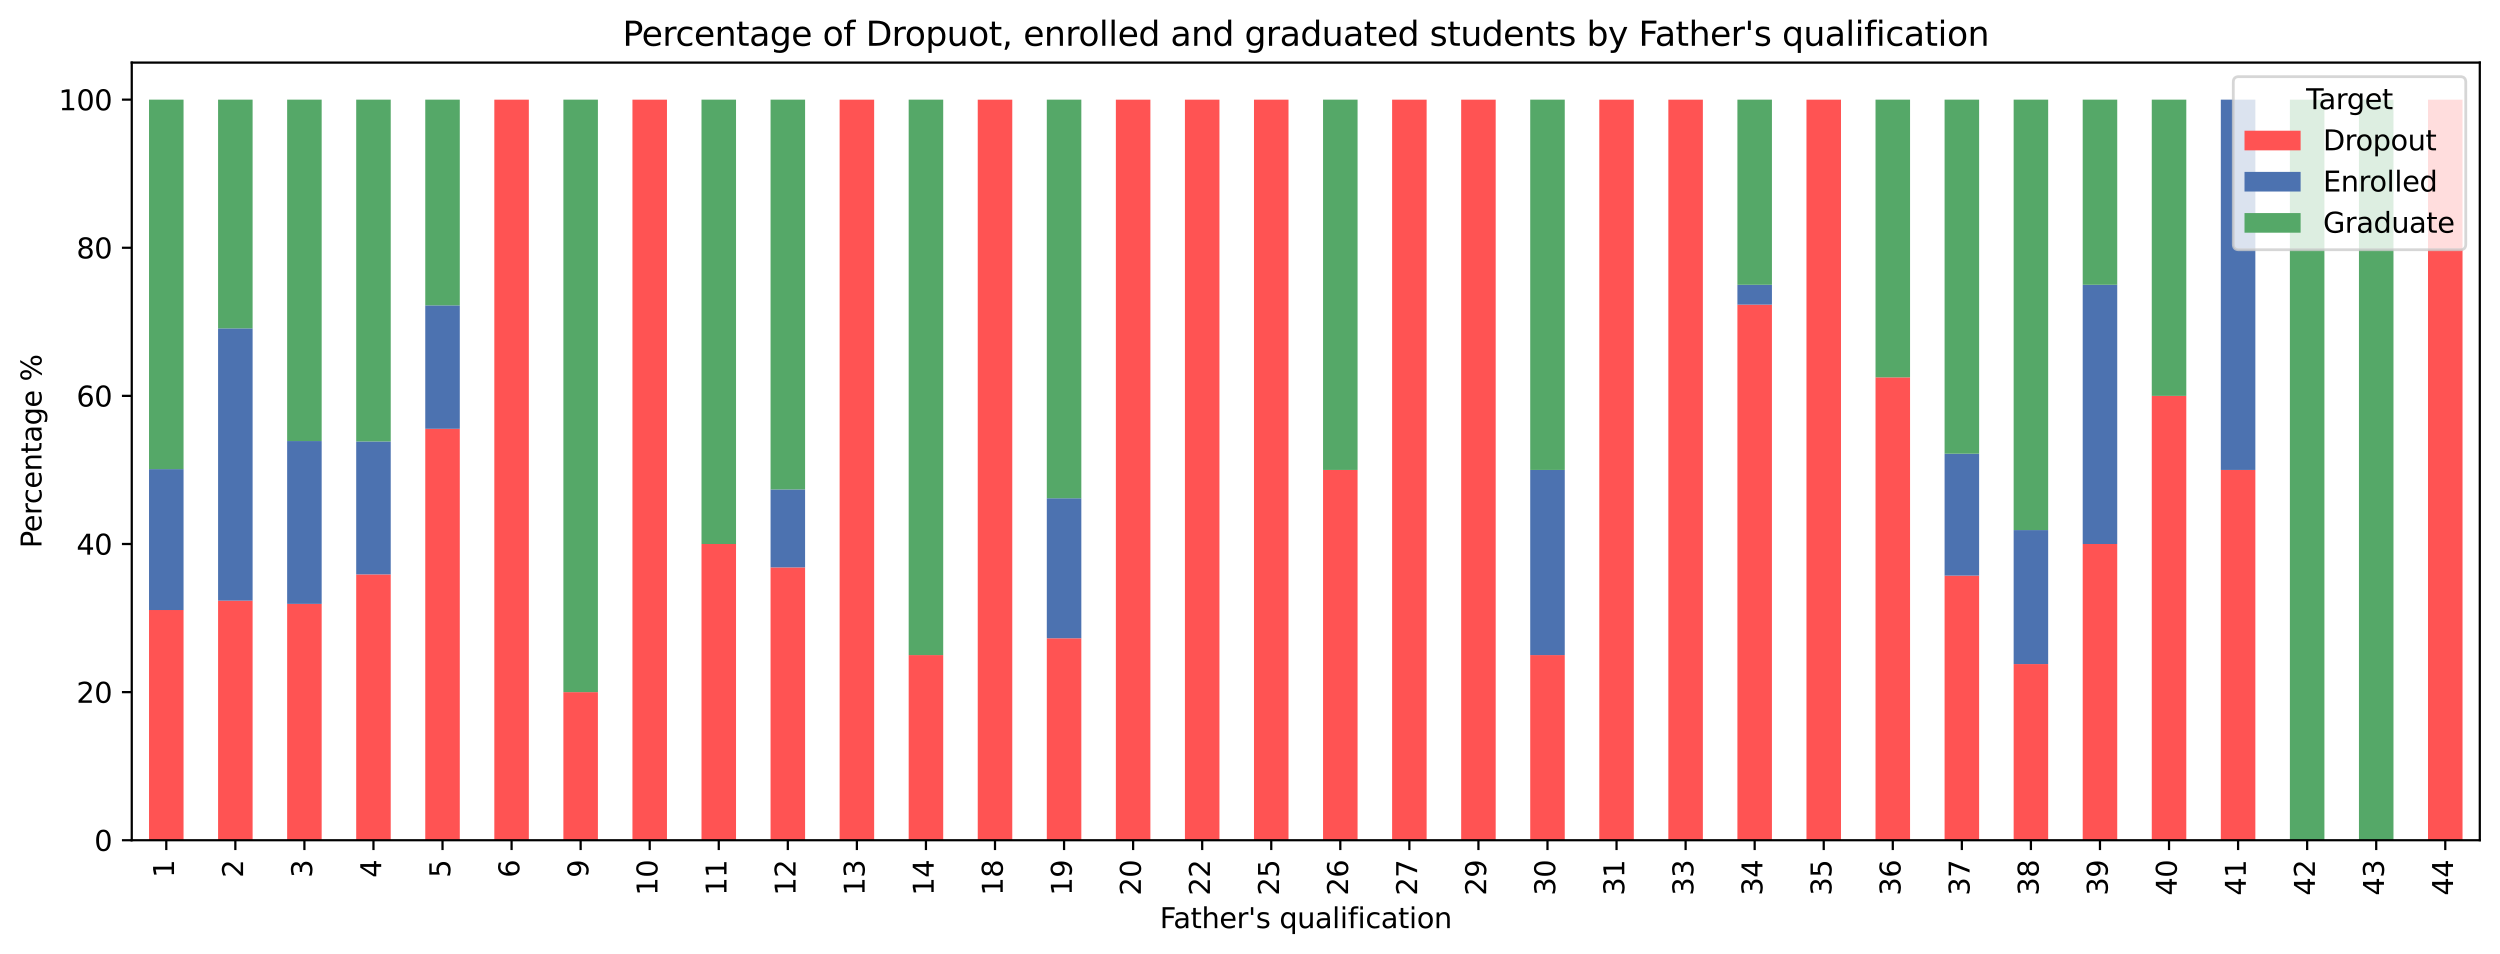 <?xml version="1.0" encoding="utf-8" standalone="no"?>
<!DOCTYPE svg PUBLIC "-//W3C//DTD SVG 1.1//EN"
  "http://www.w3.org/Graphics/SVG/1.1/DTD/svg11.dtd">
<svg xmlns:xlink="http://www.w3.org/1999/xlink" width="891.166pt" height="340.121pt" viewBox="0 0 891.166 340.121" xmlns="http://www.w3.org/2000/svg" version="1.1">
 <defs>
  <style type="text/css">*{stroke-linejoin: round; stroke-linecap: butt}</style>
 </defs>
 <g id="figure_1">
  <g id="patch_1">
   <path d="M 0 340.121 
L 891.166 340.121 
L 891.166 0 
L 0 0 
z
" style="fill: #ffffff"/>
  </g>
  <g id="axes_1">
   <g id="patch_2">
    <path d="M 46.966 299.518 
L 883.966 299.518 
L 883.966 22.318 
L 46.966 22.318 
z
" style="fill: #ffffff"/>
   </g>
   <g id="patch_3">
    <path d="M 53.12 299.518 
L 65.429 299.518 
L 65.429 217.456 
L 53.12 217.456 
z
" clip-path="url(#p0f22653073)" style="fill: #ff5353"/>
   </g>
   <g id="patch_4">
    <path d="M 77.738 299.518 
L 90.047 299.518 
L 90.047 214.106 
L 77.738 214.106 
z
" clip-path="url(#p0f22653073)" style="fill: #ff5353"/>
   </g>
   <g id="patch_5">
    <path d="M 102.355 299.518 
L 114.664 299.518 
L 114.664 215.263 
L 102.355 215.263 
z
" clip-path="url(#p0f22653073)" style="fill: #ff5353"/>
   </g>
   <g id="patch_6">
    <path d="M 126.973 299.518 
L 139.282 299.518 
L 139.282 204.749 
L 126.973 204.749 
z
" clip-path="url(#p0f22653073)" style="fill: #ff5353"/>
   </g>
   <g id="patch_7">
    <path d="M 151.591 299.518 
L 163.899 299.518 
L 163.899 152.851 
L 151.591 152.851 
z
" clip-path="url(#p0f22653073)" style="fill: #ff5353"/>
   </g>
   <g id="patch_8">
    <path d="M 176.208 299.518 
L 188.517 299.518 
L 188.517 35.518 
L 176.208 35.518 
z
" clip-path="url(#p0f22653073)" style="fill: #ff5353"/>
   </g>
   <g id="patch_9">
    <path d="M 200.826 299.518 
L 213.135 299.518 
L 213.135 246.718 
L 200.826 246.718 
z
" clip-path="url(#p0f22653073)" style="fill: #ff5353"/>
   </g>
   <g id="patch_10">
    <path d="M 225.444 299.518 
L 237.752 299.518 
L 237.752 35.518 
L 225.444 35.518 
z
" clip-path="url(#p0f22653073)" style="fill: #ff5353"/>
   </g>
   <g id="patch_11">
    <path d="M 250.061 299.518 
L 262.37 299.518 
L 262.37 193.918 
L 250.061 193.918 
z
" clip-path="url(#p0f22653073)" style="fill: #ff5353"/>
   </g>
   <g id="patch_12">
    <path d="M 274.679 299.518 
L 286.988 299.518 
L 286.988 202.255 
L 274.679 202.255 
z
" clip-path="url(#p0f22653073)" style="fill: #ff5353"/>
   </g>
   <g id="patch_13">
    <path d="M 299.297 299.518 
L 311.605 299.518 
L 311.605 35.518 
L 299.297 35.518 
z
" clip-path="url(#p0f22653073)" style="fill: #ff5353"/>
   </g>
   <g id="patch_14">
    <path d="M 323.914 299.518 
L 336.223 299.518 
L 336.223 233.518 
L 323.914 233.518 
z
" clip-path="url(#p0f22653073)" style="fill: #ff5353"/>
   </g>
   <g id="patch_15">
    <path d="M 348.532 299.518 
L 360.841 299.518 
L 360.841 35.518 
L 348.532 35.518 
z
" clip-path="url(#p0f22653073)" style="fill: #ff5353"/>
   </g>
   <g id="patch_16">
    <path d="M 373.149 299.518 
L 385.458 299.518 
L 385.458 227.518 
L 373.149 227.518 
z
" clip-path="url(#p0f22653073)" style="fill: #ff5353"/>
   </g>
   <g id="patch_17">
    <path d="M 397.767 299.518 
L 410.076 299.518 
L 410.076 35.518 
L 397.767 35.518 
z
" clip-path="url(#p0f22653073)" style="fill: #ff5353"/>
   </g>
   <g id="patch_18">
    <path d="M 422.385 299.518 
L 434.694 299.518 
L 434.694 35.518 
L 422.385 35.518 
z
" clip-path="url(#p0f22653073)" style="fill: #ff5353"/>
   </g>
   <g id="patch_19">
    <path d="M 447.002 299.518 
L 459.311 299.518 
L 459.311 35.518 
L 447.002 35.518 
z
" clip-path="url(#p0f22653073)" style="fill: #ff5353"/>
   </g>
   <g id="patch_20">
    <path d="M 471.62 299.518 
L 483.929 299.518 
L 483.929 167.518 
L 471.62 167.518 
z
" clip-path="url(#p0f22653073)" style="fill: #ff5353"/>
   </g>
   <g id="patch_21">
    <path d="M 496.238 299.518 
L 508.547 299.518 
L 508.547 35.518 
L 496.238 35.518 
z
" clip-path="url(#p0f22653073)" style="fill: #ff5353"/>
   </g>
   <g id="patch_22">
    <path d="M 520.855 299.518 
L 533.164 299.518 
L 533.164 35.518 
L 520.855 35.518 
z
" clip-path="url(#p0f22653073)" style="fill: #ff5353"/>
   </g>
   <g id="patch_23">
    <path d="M 545.473 299.518 
L 557.782 299.518 
L 557.782 233.518 
L 545.473 233.518 
z
" clip-path="url(#p0f22653073)" style="fill: #ff5353"/>
   </g>
   <g id="patch_24">
    <path d="M 570.091 299.518 
L 582.399 299.518 
L 582.399 35.518 
L 570.091 35.518 
z
" clip-path="url(#p0f22653073)" style="fill: #ff5353"/>
   </g>
   <g id="patch_25">
    <path d="M 594.708 299.518 
L 607.017 299.518 
L 607.017 35.518 
L 594.708 35.518 
z
" clip-path="url(#p0f22653073)" style="fill: #ff5353"/>
   </g>
   <g id="patch_26">
    <path d="M 619.326 299.518 
L 631.635 299.518 
L 631.635 108.59 
L 619.326 108.59 
z
" clip-path="url(#p0f22653073)" style="fill: #ff5353"/>
   </g>
   <g id="patch_27">
    <path d="M 643.944 299.518 
L 656.252 299.518 
L 656.252 35.518 
L 643.944 35.518 
z
" clip-path="url(#p0f22653073)" style="fill: #ff5353"/>
   </g>
   <g id="patch_28">
    <path d="M 668.561 299.518 
L 680.87 299.518 
L 680.87 134.518 
L 668.561 134.518 
z
" clip-path="url(#p0f22653073)" style="fill: #ff5353"/>
   </g>
   <g id="patch_29">
    <path d="M 693.179 299.518 
L 705.488 299.518 
L 705.488 205.186 
L 693.179 205.186 
z
" clip-path="url(#p0f22653073)" style="fill: #ff5353"/>
   </g>
   <g id="patch_30">
    <path d="M 717.797 299.518 
L 730.105 299.518 
L 730.105 236.715 
L 717.797 236.715 
z
" clip-path="url(#p0f22653073)" style="fill: #ff5353"/>
   </g>
   <g id="patch_31">
    <path d="M 742.414 299.518 
L 754.723 299.518 
L 754.723 193.918 
L 742.414 193.918 
z
" clip-path="url(#p0f22653073)" style="fill: #ff5353"/>
   </g>
   <g id="patch_32">
    <path d="M 767.032 299.518 
L 779.341 299.518 
L 779.341 141.118 
L 767.032 141.118 
z
" clip-path="url(#p0f22653073)" style="fill: #ff5353"/>
   </g>
   <g id="patch_33">
    <path d="M 791.649 299.518 
L 803.958 299.518 
L 803.958 167.518 
L 791.649 167.518 
z
" clip-path="url(#p0f22653073)" style="fill: #ff5353"/>
   </g>
   <g id="patch_34">
    <path d="M 816.267 299.518 
L 828.576 299.518 
L 828.576 299.518 
L 816.267 299.518 
z
" clip-path="url(#p0f22653073)" style="fill: #ff5353"/>
   </g>
   <g id="patch_35">
    <path d="M 840.885 299.518 
L 853.194 299.518 
L 853.194 299.518 
L 840.885 299.518 
z
" clip-path="url(#p0f22653073)" style="fill: #ff5353"/>
   </g>
   <g id="patch_36">
    <path d="M 865.502 299.518 
L 877.811 299.518 
L 877.811 35.518 
L 865.502 35.518 
z
" clip-path="url(#p0f22653073)" style="fill: #ff5353"/>
   </g>
   <g id="patch_37">
    <path d="M 53.12 217.456 
L 65.429 217.456 
L 65.429 167.226 
L 53.12 167.226 
z
" clip-path="url(#p0f22653073)" style="fill: #4c72b0"/>
   </g>
   <g id="patch_38">
    <path d="M 77.738 214.106 
L 90.047 214.106 
L 90.047 117.048 
L 77.738 117.048 
z
" clip-path="url(#p0f22653073)" style="fill: #4c72b0"/>
   </g>
   <g id="patch_39">
    <path d="M 102.355 215.263 
L 114.664 215.263 
L 114.664 157.22 
L 102.355 157.22 
z
" clip-path="url(#p0f22653073)" style="fill: #4c72b0"/>
   </g>
   <g id="patch_40">
    <path d="M 126.973 204.749 
L 139.282 204.749 
L 139.282 157.364 
L 126.973 157.364 
z
" clip-path="url(#p0f22653073)" style="fill: #4c72b0"/>
   </g>
   <g id="patch_41">
    <path d="M 151.591 152.851 
L 163.899 152.851 
L 163.899 108.851 
L 151.591 108.851 
z
" clip-path="url(#p0f22653073)" style="fill: #4c72b0"/>
   </g>
   <g id="patch_42">
    <path d="M 176.208 299.518 
L 188.517 299.518 
L 188.517 299.518 
L 176.208 299.518 
z
" clip-path="url(#p0f22653073)" style="fill: #4c72b0"/>
   </g>
   <g id="patch_43">
    <path d="M 200.826 299.518 
L 213.135 299.518 
L 213.135 299.518 
L 200.826 299.518 
z
" clip-path="url(#p0f22653073)" style="fill: #4c72b0"/>
   </g>
   <g id="patch_44">
    <path d="M 225.444 299.518 
L 237.752 299.518 
L 237.752 299.518 
L 225.444 299.518 
z
" clip-path="url(#p0f22653073)" style="fill: #4c72b0"/>
   </g>
   <g id="patch_45">
    <path d="M 250.061 299.518 
L 262.37 299.518 
L 262.37 299.518 
L 250.061 299.518 
z
" clip-path="url(#p0f22653073)" style="fill: #4c72b0"/>
   </g>
   <g id="patch_46">
    <path d="M 274.679 202.255 
L 286.988 202.255 
L 286.988 174.465 
L 274.679 174.465 
z
" clip-path="url(#p0f22653073)" style="fill: #4c72b0"/>
   </g>
   <g id="patch_47">
    <path d="M 299.297 299.518 
L 311.605 299.518 
L 311.605 299.518 
L 299.297 299.518 
z
" clip-path="url(#p0f22653073)" style="fill: #4c72b0"/>
   </g>
   <g id="patch_48">
    <path d="M 323.914 299.518 
L 336.223 299.518 
L 336.223 299.518 
L 323.914 299.518 
z
" clip-path="url(#p0f22653073)" style="fill: #4c72b0"/>
   </g>
   <g id="patch_49">
    <path d="M 348.532 299.518 
L 360.841 299.518 
L 360.841 299.518 
L 348.532 299.518 
z
" clip-path="url(#p0f22653073)" style="fill: #4c72b0"/>
   </g>
   <g id="patch_50">
    <path d="M 373.149 227.518 
L 385.458 227.518 
L 385.458 177.609 
L 373.149 177.609 
z
" clip-path="url(#p0f22653073)" style="fill: #4c72b0"/>
   </g>
   <g id="patch_51">
    <path d="M 397.767 299.518 
L 410.076 299.518 
L 410.076 299.518 
L 397.767 299.518 
z
" clip-path="url(#p0f22653073)" style="fill: #4c72b0"/>
   </g>
   <g id="patch_52">
    <path d="M 422.385 299.518 
L 434.694 299.518 
L 434.694 299.518 
L 422.385 299.518 
z
" clip-path="url(#p0f22653073)" style="fill: #4c72b0"/>
   </g>
   <g id="patch_53">
    <path d="M 447.002 299.518 
L 459.311 299.518 
L 459.311 299.518 
L 447.002 299.518 
z
" clip-path="url(#p0f22653073)" style="fill: #4c72b0"/>
   </g>
   <g id="patch_54">
    <path d="M 471.62 299.518 
L 483.929 299.518 
L 483.929 299.518 
L 471.62 299.518 
z
" clip-path="url(#p0f22653073)" style="fill: #4c72b0"/>
   </g>
   <g id="patch_55">
    <path d="M 496.238 299.518 
L 508.547 299.518 
L 508.547 299.518 
L 496.238 299.518 
z
" clip-path="url(#p0f22653073)" style="fill: #4c72b0"/>
   </g>
   <g id="patch_56">
    <path d="M 520.855 299.518 
L 533.164 299.518 
L 533.164 299.518 
L 520.855 299.518 
z
" clip-path="url(#p0f22653073)" style="fill: #4c72b0"/>
   </g>
   <g id="patch_57">
    <path d="M 545.473 233.518 
L 557.782 233.518 
L 557.782 167.518 
L 545.473 167.518 
z
" clip-path="url(#p0f22653073)" style="fill: #4c72b0"/>
   </g>
   <g id="patch_58">
    <path d="M 570.091 299.518 
L 582.399 299.518 
L 582.399 299.518 
L 570.091 299.518 
z
" clip-path="url(#p0f22653073)" style="fill: #4c72b0"/>
   </g>
   <g id="patch_59">
    <path d="M 594.708 299.518 
L 607.017 299.518 
L 607.017 299.518 
L 594.708 299.518 
z
" clip-path="url(#p0f22653073)" style="fill: #4c72b0"/>
   </g>
   <g id="patch_60">
    <path d="M 619.326 108.59 
L 631.635 108.59 
L 631.635 101.518 
L 619.326 101.518 
z
" clip-path="url(#p0f22653073)" style="fill: #4c72b0"/>
   </g>
   <g id="patch_61">
    <path d="M 643.944 299.518 
L 656.252 299.518 
L 656.252 299.518 
L 643.944 299.518 
z
" clip-path="url(#p0f22653073)" style="fill: #4c72b0"/>
   </g>
   <g id="patch_62">
    <path d="M 668.561 299.518 
L 680.87 299.518 
L 680.87 299.518 
L 668.561 299.518 
z
" clip-path="url(#p0f22653073)" style="fill: #4c72b0"/>
   </g>
   <g id="patch_63">
    <path d="M 693.179 205.186 
L 705.488 205.186 
L 705.488 161.732 
L 693.179 161.732 
z
" clip-path="url(#p0f22653073)" style="fill: #4c72b0"/>
   </g>
   <g id="patch_64">
    <path d="M 717.797 236.715 
L 730.105 236.715 
L 730.105 188.954 
L 717.797 188.954 
z
" clip-path="url(#p0f22653073)" style="fill: #4c72b0"/>
   </g>
   <g id="patch_65">
    <path d="M 742.414 193.918 
L 754.723 193.918 
L 754.723 101.518 
L 742.414 101.518 
z
" clip-path="url(#p0f22653073)" style="fill: #4c72b0"/>
   </g>
   <g id="patch_66">
    <path d="M 767.032 299.518 
L 779.341 299.518 
L 779.341 299.518 
L 767.032 299.518 
z
" clip-path="url(#p0f22653073)" style="fill: #4c72b0"/>
   </g>
   <g id="patch_67">
    <path d="M 791.649 167.518 
L 803.958 167.518 
L 803.958 35.518 
L 791.649 35.518 
z
" clip-path="url(#p0f22653073)" style="fill: #4c72b0"/>
   </g>
   <g id="patch_68">
    <path d="M 816.267 299.518 
L 828.576 299.518 
L 828.576 299.518 
L 816.267 299.518 
z
" clip-path="url(#p0f22653073)" style="fill: #4c72b0"/>
   </g>
   <g id="patch_69">
    <path d="M 840.885 299.518 
L 853.194 299.518 
L 853.194 299.518 
L 840.885 299.518 
z
" clip-path="url(#p0f22653073)" style="fill: #4c72b0"/>
   </g>
   <g id="patch_70">
    <path d="M 865.502 299.518 
L 877.811 299.518 
L 877.811 299.518 
L 865.502 299.518 
z
" clip-path="url(#p0f22653073)" style="fill: #4c72b0"/>
   </g>
   <g id="patch_71">
    <path d="M 53.12 167.226 
L 65.429 167.226 
L 65.429 35.518 
L 53.12 35.518 
z
" clip-path="url(#p0f22653073)" style="fill: #55a868"/>
   </g>
   <g id="patch_72">
    <path d="M 77.738 117.048 
L 90.047 117.048 
L 90.047 35.518 
L 77.738 35.518 
z
" clip-path="url(#p0f22653073)" style="fill: #55a868"/>
   </g>
   <g id="patch_73">
    <path d="M 102.355 157.22 
L 114.664 157.22 
L 114.664 35.518 
L 102.355 35.518 
z
" clip-path="url(#p0f22653073)" style="fill: #55a868"/>
   </g>
   <g id="patch_74">
    <path d="M 126.973 157.364 
L 139.282 157.364 
L 139.282 35.518 
L 126.973 35.518 
z
" clip-path="url(#p0f22653073)" style="fill: #55a868"/>
   </g>
   <g id="patch_75">
    <path d="M 151.591 108.851 
L 163.899 108.851 
L 163.899 35.518 
L 151.591 35.518 
z
" clip-path="url(#p0f22653073)" style="fill: #55a868"/>
   </g>
   <g id="patch_76">
    <path d="M 176.208 299.518 
L 188.517 299.518 
L 188.517 299.518 
L 176.208 299.518 
z
" clip-path="url(#p0f22653073)" style="fill: #55a868"/>
   </g>
   <g id="patch_77">
    <path d="M 200.826 246.718 
L 213.135 246.718 
L 213.135 35.518 
L 200.826 35.518 
z
" clip-path="url(#p0f22653073)" style="fill: #55a868"/>
   </g>
   <g id="patch_78">
    <path d="M 225.444 299.518 
L 237.752 299.518 
L 237.752 299.518 
L 225.444 299.518 
z
" clip-path="url(#p0f22653073)" style="fill: #55a868"/>
   </g>
   <g id="patch_79">
    <path d="M 250.061 193.918 
L 262.37 193.918 
L 262.37 35.518 
L 250.061 35.518 
z
" clip-path="url(#p0f22653073)" style="fill: #55a868"/>
   </g>
   <g id="patch_80">
    <path d="M 274.679 174.465 
L 286.988 174.465 
L 286.988 35.518 
L 274.679 35.518 
z
" clip-path="url(#p0f22653073)" style="fill: #55a868"/>
   </g>
   <g id="patch_81">
    <path d="M 299.297 299.518 
L 311.605 299.518 
L 311.605 299.518 
L 299.297 299.518 
z
" clip-path="url(#p0f22653073)" style="fill: #55a868"/>
   </g>
   <g id="patch_82">
    <path d="M 323.914 233.518 
L 336.223 233.518 
L 336.223 35.518 
L 323.914 35.518 
z
" clip-path="url(#p0f22653073)" style="fill: #55a868"/>
   </g>
   <g id="patch_83">
    <path d="M 348.532 299.518 
L 360.841 299.518 
L 360.841 299.518 
L 348.532 299.518 
z
" clip-path="url(#p0f22653073)" style="fill: #55a868"/>
   </g>
   <g id="patch_84">
    <path d="M 373.149 177.609 
L 385.458 177.609 
L 385.458 35.518 
L 373.149 35.518 
z
" clip-path="url(#p0f22653073)" style="fill: #55a868"/>
   </g>
   <g id="patch_85">
    <path d="M 397.767 299.518 
L 410.076 299.518 
L 410.076 299.518 
L 397.767 299.518 
z
" clip-path="url(#p0f22653073)" style="fill: #55a868"/>
   </g>
   <g id="patch_86">
    <path d="M 422.385 299.518 
L 434.694 299.518 
L 434.694 299.518 
L 422.385 299.518 
z
" clip-path="url(#p0f22653073)" style="fill: #55a868"/>
   </g>
   <g id="patch_87">
    <path d="M 447.002 299.518 
L 459.311 299.518 
L 459.311 299.518 
L 447.002 299.518 
z
" clip-path="url(#p0f22653073)" style="fill: #55a868"/>
   </g>
   <g id="patch_88">
    <path d="M 471.62 167.518 
L 483.929 167.518 
L 483.929 35.518 
L 471.62 35.518 
z
" clip-path="url(#p0f22653073)" style="fill: #55a868"/>
   </g>
   <g id="patch_89">
    <path d="M 496.238 299.518 
L 508.547 299.518 
L 508.547 299.518 
L 496.238 299.518 
z
" clip-path="url(#p0f22653073)" style="fill: #55a868"/>
   </g>
   <g id="patch_90">
    <path d="M 520.855 299.518 
L 533.164 299.518 
L 533.164 299.518 
L 520.855 299.518 
z
" clip-path="url(#p0f22653073)" style="fill: #55a868"/>
   </g>
   <g id="patch_91">
    <path d="M 545.473 167.518 
L 557.782 167.518 
L 557.782 35.518 
L 545.473 35.518 
z
" clip-path="url(#p0f22653073)" style="fill: #55a868"/>
   </g>
   <g id="patch_92">
    <path d="M 570.091 299.518 
L 582.399 299.518 
L 582.399 299.518 
L 570.091 299.518 
z
" clip-path="url(#p0f22653073)" style="fill: #55a868"/>
   </g>
   <g id="patch_93">
    <path d="M 594.708 299.518 
L 607.017 299.518 
L 607.017 299.518 
L 594.708 299.518 
z
" clip-path="url(#p0f22653073)" style="fill: #55a868"/>
   </g>
   <g id="patch_94">
    <path d="M 619.326 101.518 
L 631.635 101.518 
L 631.635 35.518 
L 619.326 35.518 
z
" clip-path="url(#p0f22653073)" style="fill: #55a868"/>
   </g>
   <g id="patch_95">
    <path d="M 643.944 299.518 
L 656.252 299.518 
L 656.252 299.518 
L 643.944 299.518 
z
" clip-path="url(#p0f22653073)" style="fill: #55a868"/>
   </g>
   <g id="patch_96">
    <path d="M 668.561 134.518 
L 680.87 134.518 
L 680.87 35.518 
L 668.561 35.518 
z
" clip-path="url(#p0f22653073)" style="fill: #55a868"/>
   </g>
   <g id="patch_97">
    <path d="M 693.179 161.732 
L 705.488 161.732 
L 705.488 35.518 
L 693.179 35.518 
z
" clip-path="url(#p0f22653073)" style="fill: #55a868"/>
   </g>
   <g id="patch_98">
    <path d="M 717.797 188.954 
L 730.105 188.954 
L 730.105 35.518 
L 717.797 35.518 
z
" clip-path="url(#p0f22653073)" style="fill: #55a868"/>
   </g>
   <g id="patch_99">
    <path d="M 742.414 101.518 
L 754.723 101.518 
L 754.723 35.518 
L 742.414 35.518 
z
" clip-path="url(#p0f22653073)" style="fill: #55a868"/>
   </g>
   <g id="patch_100">
    <path d="M 767.032 141.118 
L 779.341 141.118 
L 779.341 35.518 
L 767.032 35.518 
z
" clip-path="url(#p0f22653073)" style="fill: #55a868"/>
   </g>
   <g id="patch_101">
    <path d="M 791.649 299.518 
L 803.958 299.518 
L 803.958 299.518 
L 791.649 299.518 
z
" clip-path="url(#p0f22653073)" style="fill: #55a868"/>
   </g>
   <g id="patch_102">
    <path d="M 816.267 299.518 
L 828.576 299.518 
L 828.576 35.518 
L 816.267 35.518 
z
" clip-path="url(#p0f22653073)" style="fill: #55a868"/>
   </g>
   <g id="patch_103">
    <path d="M 840.885 299.518 
L 853.194 299.518 
L 853.194 35.518 
L 840.885 35.518 
z
" clip-path="url(#p0f22653073)" style="fill: #55a868"/>
   </g>
   <g id="patch_104">
    <path d="M 865.502 299.518 
L 877.811 299.518 
L 877.811 299.518 
L 865.502 299.518 
z
" clip-path="url(#p0f22653073)" style="fill: #55a868"/>
   </g>
   <g id="matplotlib.axis_1">
    <g id="xtick_1">
     <g id="line2d_1">
      <defs>
       <path id="m01383df27a" d="M 0 0 
L 0 3.5 
" style="stroke: #000000; stroke-width: 0.8"/>
      </defs>
      <g>
       <use xlink:href="#m01383df27a" x="59.274" y="299.518" style="stroke: #000000; stroke-width: 0.8"/>
      </g>
     </g>
     <g id="text_1">
      <!-- 1 -->
      <g transform="translate(62.034 312.881) rotate(-90) scale(0.1 -0.1)">
       <defs>
        <path id="DejaVuSans-31" d="M 794 531 
L 1825 531 
L 1825 4091 
L 703 3866 
L 703 4441 
L 1819 4666 
L 2450 4666 
L 2450 531 
L 3481 531 
L 3481 0 
L 794 0 
L 794 531 
z
" transform="scale(0.016)"/>
       </defs>
       <use xlink:href="#DejaVuSans-31"/>
      </g>
     </g>
    </g>
    <g id="xtick_2">
     <g id="line2d_2">
      <g>
       <use xlink:href="#m01383df27a" x="83.892" y="299.518" style="stroke: #000000; stroke-width: 0.8"/>
      </g>
     </g>
     <g id="text_2">
      <!-- 2 -->
      <g transform="translate(86.651 312.881) rotate(-90) scale(0.1 -0.1)">
       <defs>
        <path id="DejaVuSans-32" d="M 1228 531 
L 3431 531 
L 3431 0 
L 469 0 
L 469 531 
Q 828 903 1448 1529 
Q 2069 2156 2228 2338 
Q 2531 2678 2651 2914 
Q 2772 3150 2772 3378 
Q 2772 3750 2511 3984 
Q 2250 4219 1831 4219 
Q 1534 4219 1204 4116 
Q 875 4013 500 3803 
L 500 4441 
Q 881 4594 1212 4672 
Q 1544 4750 1819 4750 
Q 2544 4750 2975 4387 
Q 3406 4025 3406 3419 
Q 3406 3131 3298 2873 
Q 3191 2616 2906 2266 
Q 2828 2175 2409 1742 
Q 1991 1309 1228 531 
z
" transform="scale(0.016)"/>
       </defs>
       <use xlink:href="#DejaVuSans-32"/>
      </g>
     </g>
    </g>
    <g id="xtick_3">
     <g id="line2d_3">
      <g>
       <use xlink:href="#m01383df27a" x="108.51" y="299.518" style="stroke: #000000; stroke-width: 0.8"/>
      </g>
     </g>
     <g id="text_3">
      <!-- 3 -->
      <g transform="translate(111.269 312.881) rotate(-90) scale(0.1 -0.1)">
       <defs>
        <path id="DejaVuSans-33" d="M 2597 2516 
Q 3050 2419 3304 2112 
Q 3559 1806 3559 1356 
Q 3559 666 3084 287 
Q 2609 -91 1734 -91 
Q 1441 -91 1130 -33 
Q 819 25 488 141 
L 488 750 
Q 750 597 1062 519 
Q 1375 441 1716 441 
Q 2309 441 2620 675 
Q 2931 909 2931 1356 
Q 2931 1769 2642 2001 
Q 2353 2234 1838 2234 
L 1294 2234 
L 1294 2753 
L 1863 2753 
Q 2328 2753 2575 2939 
Q 2822 3125 2822 3475 
Q 2822 3834 2567 4026 
Q 2313 4219 1838 4219 
Q 1578 4219 1281 4162 
Q 984 4106 628 3988 
L 628 4550 
Q 988 4650 1302 4700 
Q 1616 4750 1894 4750 
Q 2613 4750 3031 4423 
Q 3450 4097 3450 3541 
Q 3450 3153 3228 2886 
Q 3006 2619 2597 2516 
z
" transform="scale(0.016)"/>
       </defs>
       <use xlink:href="#DejaVuSans-33"/>
      </g>
     </g>
    </g>
    <g id="xtick_4">
     <g id="line2d_4">
      <g>
       <use xlink:href="#m01383df27a" x="133.127" y="299.518" style="stroke: #000000; stroke-width: 0.8"/>
      </g>
     </g>
     <g id="text_4">
      <!-- 4 -->
      <g transform="translate(135.887 312.881) rotate(-90) scale(0.1 -0.1)">
       <defs>
        <path id="DejaVuSans-34" d="M 2419 4116 
L 825 1625 
L 2419 1625 
L 2419 4116 
z
M 2253 4666 
L 3047 4666 
L 3047 1625 
L 3713 1625 
L 3713 1100 
L 3047 1100 
L 3047 0 
L 2419 0 
L 2419 1100 
L 313 1100 
L 313 1709 
L 2253 4666 
z
" transform="scale(0.016)"/>
       </defs>
       <use xlink:href="#DejaVuSans-34"/>
      </g>
     </g>
    </g>
    <g id="xtick_5">
     <g id="line2d_5">
      <g>
       <use xlink:href="#m01383df27a" x="157.745" y="299.518" style="stroke: #000000; stroke-width: 0.8"/>
      </g>
     </g>
     <g id="text_5">
      <!-- 5 -->
      <g transform="translate(160.504 312.881) rotate(-90) scale(0.1 -0.1)">
       <defs>
        <path id="DejaVuSans-35" d="M 691 4666 
L 3169 4666 
L 3169 4134 
L 1269 4134 
L 1269 2991 
Q 1406 3038 1543 3061 
Q 1681 3084 1819 3084 
Q 2600 3084 3056 2656 
Q 3513 2228 3513 1497 
Q 3513 744 3044 326 
Q 2575 -91 1722 -91 
Q 1428 -91 1123 -41 
Q 819 9 494 109 
L 494 744 
Q 775 591 1075 516 
Q 1375 441 1709 441 
Q 2250 441 2565 725 
Q 2881 1009 2881 1497 
Q 2881 1984 2565 2268 
Q 2250 2553 1709 2553 
Q 1456 2553 1204 2497 
Q 953 2441 691 2322 
L 691 4666 
z
" transform="scale(0.016)"/>
       </defs>
       <use xlink:href="#DejaVuSans-35"/>
      </g>
     </g>
    </g>
    <g id="xtick_6">
     <g id="line2d_6">
      <g>
       <use xlink:href="#m01383df27a" x="182.363" y="299.518" style="stroke: #000000; stroke-width: 0.8"/>
      </g>
     </g>
     <g id="text_6">
      <!-- 6 -->
      <g transform="translate(185.122 312.881) rotate(-90) scale(0.1 -0.1)">
       <defs>
        <path id="DejaVuSans-36" d="M 2113 2584 
Q 1688 2584 1439 2293 
Q 1191 2003 1191 1497 
Q 1191 994 1439 701 
Q 1688 409 2113 409 
Q 2538 409 2786 701 
Q 3034 994 3034 1497 
Q 3034 2003 2786 2293 
Q 2538 2584 2113 2584 
z
M 3366 4563 
L 3366 3988 
Q 3128 4100 2886 4159 
Q 2644 4219 2406 4219 
Q 1781 4219 1451 3797 
Q 1122 3375 1075 2522 
Q 1259 2794 1537 2939 
Q 1816 3084 2150 3084 
Q 2853 3084 3261 2657 
Q 3669 2231 3669 1497 
Q 3669 778 3244 343 
Q 2819 -91 2113 -91 
Q 1303 -91 875 529 
Q 447 1150 447 2328 
Q 447 3434 972 4092 
Q 1497 4750 2381 4750 
Q 2619 4750 2861 4703 
Q 3103 4656 3366 4563 
z
" transform="scale(0.016)"/>
       </defs>
       <use xlink:href="#DejaVuSans-36"/>
      </g>
     </g>
    </g>
    <g id="xtick_7">
     <g id="line2d_7">
      <g>
       <use xlink:href="#m01383df27a" x="206.98" y="299.518" style="stroke: #000000; stroke-width: 0.8"/>
      </g>
     </g>
     <g id="text_7">
      <!-- 9 -->
      <g transform="translate(209.74 312.881) rotate(-90) scale(0.1 -0.1)">
       <defs>
        <path id="DejaVuSans-39" d="M 703 97 
L 703 672 
Q 941 559 1184 500 
Q 1428 441 1663 441 
Q 2288 441 2617 861 
Q 2947 1281 2994 2138 
Q 2813 1869 2534 1725 
Q 2256 1581 1919 1581 
Q 1219 1581 811 2004 
Q 403 2428 403 3163 
Q 403 3881 828 4315 
Q 1253 4750 1959 4750 
Q 2769 4750 3195 4129 
Q 3622 3509 3622 2328 
Q 3622 1225 3098 567 
Q 2575 -91 1691 -91 
Q 1453 -91 1209 -44 
Q 966 3 703 97 
z
M 1959 2075 
Q 2384 2075 2632 2365 
Q 2881 2656 2881 3163 
Q 2881 3666 2632 3958 
Q 2384 4250 1959 4250 
Q 1534 4250 1286 3958 
Q 1038 3666 1038 3163 
Q 1038 2656 1286 2365 
Q 1534 2075 1959 2075 
z
" transform="scale(0.016)"/>
       </defs>
       <use xlink:href="#DejaVuSans-39"/>
      </g>
     </g>
    </g>
    <g id="xtick_8">
     <g id="line2d_8">
      <g>
       <use xlink:href="#m01383df27a" x="231.598" y="299.518" style="stroke: #000000; stroke-width: 0.8"/>
      </g>
     </g>
     <g id="text_8">
      <!-- 10 -->
      <g transform="translate(234.357 319.243) rotate(-90) scale(0.1 -0.1)">
       <defs>
        <path id="DejaVuSans-30" d="M 2034 4250 
Q 1547 4250 1301 3770 
Q 1056 3291 1056 2328 
Q 1056 1369 1301 889 
Q 1547 409 2034 409 
Q 2525 409 2770 889 
Q 3016 1369 3016 2328 
Q 3016 3291 2770 3770 
Q 2525 4250 2034 4250 
z
M 2034 4750 
Q 2819 4750 3233 4129 
Q 3647 3509 3647 2328 
Q 3647 1150 3233 529 
Q 2819 -91 2034 -91 
Q 1250 -91 836 529 
Q 422 1150 422 2328 
Q 422 3509 836 4129 
Q 1250 4750 2034 4750 
z
" transform="scale(0.016)"/>
       </defs>
       <use xlink:href="#DejaVuSans-31"/>
       <use xlink:href="#DejaVuSans-30" x="63.623"/>
      </g>
     </g>
    </g>
    <g id="xtick_9">
     <g id="line2d_9">
      <g>
       <use xlink:href="#m01383df27a" x="256.216" y="299.518" style="stroke: #000000; stroke-width: 0.8"/>
      </g>
     </g>
     <g id="text_9">
      <!-- 11 -->
      <g transform="translate(258.975 319.243) rotate(-90) scale(0.1 -0.1)">
       <use xlink:href="#DejaVuSans-31"/>
       <use xlink:href="#DejaVuSans-31" x="63.623"/>
      </g>
     </g>
    </g>
    <g id="xtick_10">
     <g id="line2d_10">
      <g>
       <use xlink:href="#m01383df27a" x="280.833" y="299.518" style="stroke: #000000; stroke-width: 0.8"/>
      </g>
     </g>
     <g id="text_10">
      <!-- 12 -->
      <g transform="translate(283.593 319.243) rotate(-90) scale(0.1 -0.1)">
       <use xlink:href="#DejaVuSans-31"/>
       <use xlink:href="#DejaVuSans-32" x="63.623"/>
      </g>
     </g>
    </g>
    <g id="xtick_11">
     <g id="line2d_11">
      <g>
       <use xlink:href="#m01383df27a" x="305.451" y="299.518" style="stroke: #000000; stroke-width: 0.8"/>
      </g>
     </g>
     <g id="text_11">
      <!-- 13 -->
      <g transform="translate(308.21 319.243) rotate(-90) scale(0.1 -0.1)">
       <use xlink:href="#DejaVuSans-31"/>
       <use xlink:href="#DejaVuSans-33" x="63.623"/>
      </g>
     </g>
    </g>
    <g id="xtick_12">
     <g id="line2d_12">
      <g>
       <use xlink:href="#m01383df27a" x="330.069" y="299.518" style="stroke: #000000; stroke-width: 0.8"/>
      </g>
     </g>
     <g id="text_12">
      <!-- 14 -->
      <g transform="translate(332.828 319.243) rotate(-90) scale(0.1 -0.1)">
       <use xlink:href="#DejaVuSans-31"/>
       <use xlink:href="#DejaVuSans-34" x="63.623"/>
      </g>
     </g>
    </g>
    <g id="xtick_13">
     <g id="line2d_13">
      <g>
       <use xlink:href="#m01383df27a" x="354.686" y="299.518" style="stroke: #000000; stroke-width: 0.8"/>
      </g>
     </g>
     <g id="text_13">
      <!-- 18 -->
      <g transform="translate(357.446 319.243) rotate(-90) scale(0.1 -0.1)">
       <defs>
        <path id="DejaVuSans-38" d="M 2034 2216 
Q 1584 2216 1326 1975 
Q 1069 1734 1069 1313 
Q 1069 891 1326 650 
Q 1584 409 2034 409 
Q 2484 409 2743 651 
Q 3003 894 3003 1313 
Q 3003 1734 2745 1975 
Q 2488 2216 2034 2216 
z
M 1403 2484 
Q 997 2584 770 2862 
Q 544 3141 544 3541 
Q 544 4100 942 4425 
Q 1341 4750 2034 4750 
Q 2731 4750 3128 4425 
Q 3525 4100 3525 3541 
Q 3525 3141 3298 2862 
Q 3072 2584 2669 2484 
Q 3125 2378 3379 2068 
Q 3634 1759 3634 1313 
Q 3634 634 3220 271 
Q 2806 -91 2034 -91 
Q 1263 -91 848 271 
Q 434 634 434 1313 
Q 434 1759 690 2068 
Q 947 2378 1403 2484 
z
M 1172 3481 
Q 1172 3119 1398 2916 
Q 1625 2713 2034 2713 
Q 2441 2713 2670 2916 
Q 2900 3119 2900 3481 
Q 2900 3844 2670 4047 
Q 2441 4250 2034 4250 
Q 1625 4250 1398 4047 
Q 1172 3844 1172 3481 
z
" transform="scale(0.016)"/>
       </defs>
       <use xlink:href="#DejaVuSans-31"/>
       <use xlink:href="#DejaVuSans-38" x="63.623"/>
      </g>
     </g>
    </g>
    <g id="xtick_14">
     <g id="line2d_14">
      <g>
       <use xlink:href="#m01383df27a" x="379.304" y="299.518" style="stroke: #000000; stroke-width: 0.8"/>
      </g>
     </g>
     <g id="text_14">
      <!-- 19 -->
      <g transform="translate(382.063 319.243) rotate(-90) scale(0.1 -0.1)">
       <use xlink:href="#DejaVuSans-31"/>
       <use xlink:href="#DejaVuSans-39" x="63.623"/>
      </g>
     </g>
    </g>
    <g id="xtick_15">
     <g id="line2d_15">
      <g>
       <use xlink:href="#m01383df27a" x="403.922" y="299.518" style="stroke: #000000; stroke-width: 0.8"/>
      </g>
     </g>
     <g id="text_15">
      <!-- 20 -->
      <g transform="translate(406.681 319.243) rotate(-90) scale(0.1 -0.1)">
       <use xlink:href="#DejaVuSans-32"/>
       <use xlink:href="#DejaVuSans-30" x="63.623"/>
      </g>
     </g>
    </g>
    <g id="xtick_16">
     <g id="line2d_16">
      <g>
       <use xlink:href="#m01383df27a" x="428.539" y="299.518" style="stroke: #000000; stroke-width: 0.8"/>
      </g>
     </g>
     <g id="text_16">
      <!-- 22 -->
      <g transform="translate(431.299 319.243) rotate(-90) scale(0.1 -0.1)">
       <use xlink:href="#DejaVuSans-32"/>
       <use xlink:href="#DejaVuSans-32" x="63.623"/>
      </g>
     </g>
    </g>
    <g id="xtick_17">
     <g id="line2d_17">
      <g>
       <use xlink:href="#m01383df27a" x="453.157" y="299.518" style="stroke: #000000; stroke-width: 0.8"/>
      </g>
     </g>
     <g id="text_17">
      <!-- 25 -->
      <g transform="translate(455.916 319.243) rotate(-90) scale(0.1 -0.1)">
       <use xlink:href="#DejaVuSans-32"/>
       <use xlink:href="#DejaVuSans-35" x="63.623"/>
      </g>
     </g>
    </g>
    <g id="xtick_18">
     <g id="line2d_18">
      <g>
       <use xlink:href="#m01383df27a" x="477.774" y="299.518" style="stroke: #000000; stroke-width: 0.8"/>
      </g>
     </g>
     <g id="text_18">
      <!-- 26 -->
      <g transform="translate(480.534 319.243) rotate(-90) scale(0.1 -0.1)">
       <use xlink:href="#DejaVuSans-32"/>
       <use xlink:href="#DejaVuSans-36" x="63.623"/>
      </g>
     </g>
    </g>
    <g id="xtick_19">
     <g id="line2d_19">
      <g>
       <use xlink:href="#m01383df27a" x="502.392" y="299.518" style="stroke: #000000; stroke-width: 0.8"/>
      </g>
     </g>
     <g id="text_19">
      <!-- 27 -->
      <g transform="translate(505.151 319.243) rotate(-90) scale(0.1 -0.1)">
       <defs>
        <path id="DejaVuSans-37" d="M 525 4666 
L 3525 4666 
L 3525 4397 
L 1831 0 
L 1172 0 
L 2766 4134 
L 525 4134 
L 525 4666 
z
" transform="scale(0.016)"/>
       </defs>
       <use xlink:href="#DejaVuSans-32"/>
       <use xlink:href="#DejaVuSans-37" x="63.623"/>
      </g>
     </g>
    </g>
    <g id="xtick_20">
     <g id="line2d_20">
      <g>
       <use xlink:href="#m01383df27a" x="527.01" y="299.518" style="stroke: #000000; stroke-width: 0.8"/>
      </g>
     </g>
     <g id="text_20">
      <!-- 29 -->
      <g transform="translate(529.769 319.243) rotate(-90) scale(0.1 -0.1)">
       <use xlink:href="#DejaVuSans-32"/>
       <use xlink:href="#DejaVuSans-39" x="63.623"/>
      </g>
     </g>
    </g>
    <g id="xtick_21">
     <g id="line2d_21">
      <g>
       <use xlink:href="#m01383df27a" x="551.627" y="299.518" style="stroke: #000000; stroke-width: 0.8"/>
      </g>
     </g>
     <g id="text_21">
      <!-- 30 -->
      <g transform="translate(554.387 319.243) rotate(-90) scale(0.1 -0.1)">
       <use xlink:href="#DejaVuSans-33"/>
       <use xlink:href="#DejaVuSans-30" x="63.623"/>
      </g>
     </g>
    </g>
    <g id="xtick_22">
     <g id="line2d_22">
      <g>
       <use xlink:href="#m01383df27a" x="576.245" y="299.518" style="stroke: #000000; stroke-width: 0.8"/>
      </g>
     </g>
     <g id="text_22">
      <!-- 31 -->
      <g transform="translate(579.004 319.243) rotate(-90) scale(0.1 -0.1)">
       <use xlink:href="#DejaVuSans-33"/>
       <use xlink:href="#DejaVuSans-31" x="63.623"/>
      </g>
     </g>
    </g>
    <g id="xtick_23">
     <g id="line2d_23">
      <g>
       <use xlink:href="#m01383df27a" x="600.863" y="299.518" style="stroke: #000000; stroke-width: 0.8"/>
      </g>
     </g>
     <g id="text_23">
      <!-- 33 -->
      <g transform="translate(603.622 319.243) rotate(-90) scale(0.1 -0.1)">
       <use xlink:href="#DejaVuSans-33"/>
       <use xlink:href="#DejaVuSans-33" x="63.623"/>
      </g>
     </g>
    </g>
    <g id="xtick_24">
     <g id="line2d_24">
      <g>
       <use xlink:href="#m01383df27a" x="625.48" y="299.518" style="stroke: #000000; stroke-width: 0.8"/>
      </g>
     </g>
     <g id="text_24">
      <!-- 34 -->
      <g transform="translate(628.24 319.243) rotate(-90) scale(0.1 -0.1)">
       <use xlink:href="#DejaVuSans-33"/>
       <use xlink:href="#DejaVuSans-34" x="63.623"/>
      </g>
     </g>
    </g>
    <g id="xtick_25">
     <g id="line2d_25">
      <g>
       <use xlink:href="#m01383df27a" x="650.098" y="299.518" style="stroke: #000000; stroke-width: 0.8"/>
      </g>
     </g>
     <g id="text_25">
      <!-- 35 -->
      <g transform="translate(652.857 319.243) rotate(-90) scale(0.1 -0.1)">
       <use xlink:href="#DejaVuSans-33"/>
       <use xlink:href="#DejaVuSans-35" x="63.623"/>
      </g>
     </g>
    </g>
    <g id="xtick_26">
     <g id="line2d_26">
      <g>
       <use xlink:href="#m01383df27a" x="674.716" y="299.518" style="stroke: #000000; stroke-width: 0.8"/>
      </g>
     </g>
     <g id="text_26">
      <!-- 36 -->
      <g transform="translate(677.475 319.243) rotate(-90) scale(0.1 -0.1)">
       <use xlink:href="#DejaVuSans-33"/>
       <use xlink:href="#DejaVuSans-36" x="63.623"/>
      </g>
     </g>
    </g>
    <g id="xtick_27">
     <g id="line2d_27">
      <g>
       <use xlink:href="#m01383df27a" x="699.333" y="299.518" style="stroke: #000000; stroke-width: 0.8"/>
      </g>
     </g>
     <g id="text_27">
      <!-- 37 -->
      <g transform="translate(702.093 319.243) rotate(-90) scale(0.1 -0.1)">
       <use xlink:href="#DejaVuSans-33"/>
       <use xlink:href="#DejaVuSans-37" x="63.623"/>
      </g>
     </g>
    </g>
    <g id="xtick_28">
     <g id="line2d_28">
      <g>
       <use xlink:href="#m01383df27a" x="723.951" y="299.518" style="stroke: #000000; stroke-width: 0.8"/>
      </g>
     </g>
     <g id="text_28">
      <!-- 38 -->
      <g transform="translate(726.71 319.243) rotate(-90) scale(0.1 -0.1)">
       <use xlink:href="#DejaVuSans-33"/>
       <use xlink:href="#DejaVuSans-38" x="63.623"/>
      </g>
     </g>
    </g>
    <g id="xtick_29">
     <g id="line2d_29">
      <g>
       <use xlink:href="#m01383df27a" x="748.569" y="299.518" style="stroke: #000000; stroke-width: 0.8"/>
      </g>
     </g>
     <g id="text_29">
      <!-- 39 -->
      <g transform="translate(751.328 319.243) rotate(-90) scale(0.1 -0.1)">
       <use xlink:href="#DejaVuSans-33"/>
       <use xlink:href="#DejaVuSans-39" x="63.623"/>
      </g>
     </g>
    </g>
    <g id="xtick_30">
     <g id="line2d_30">
      <g>
       <use xlink:href="#m01383df27a" x="773.186" y="299.518" style="stroke: #000000; stroke-width: 0.8"/>
      </g>
     </g>
     <g id="text_30">
      <!-- 40 -->
      <g transform="translate(775.946 319.243) rotate(-90) scale(0.1 -0.1)">
       <use xlink:href="#DejaVuSans-34"/>
       <use xlink:href="#DejaVuSans-30" x="63.623"/>
      </g>
     </g>
    </g>
    <g id="xtick_31">
     <g id="line2d_31">
      <g>
       <use xlink:href="#m01383df27a" x="797.804" y="299.518" style="stroke: #000000; stroke-width: 0.8"/>
      </g>
     </g>
     <g id="text_31">
      <!-- 41 -->
      <g transform="translate(800.563 319.243) rotate(-90) scale(0.1 -0.1)">
       <use xlink:href="#DejaVuSans-34"/>
       <use xlink:href="#DejaVuSans-31" x="63.623"/>
      </g>
     </g>
    </g>
    <g id="xtick_32">
     <g id="line2d_32">
      <g>
       <use xlink:href="#m01383df27a" x="822.422" y="299.518" style="stroke: #000000; stroke-width: 0.8"/>
      </g>
     </g>
     <g id="text_32">
      <!-- 42 -->
      <g transform="translate(825.181 319.243) rotate(-90) scale(0.1 -0.1)">
       <use xlink:href="#DejaVuSans-34"/>
       <use xlink:href="#DejaVuSans-32" x="63.623"/>
      </g>
     </g>
    </g>
    <g id="xtick_33">
     <g id="line2d_33">
      <g>
       <use xlink:href="#m01383df27a" x="847.039" y="299.518" style="stroke: #000000; stroke-width: 0.8"/>
      </g>
     </g>
     <g id="text_33">
      <!-- 43 -->
      <g transform="translate(849.799 319.243) rotate(-90) scale(0.1 -0.1)">
       <use xlink:href="#DejaVuSans-34"/>
       <use xlink:href="#DejaVuSans-33" x="63.623"/>
      </g>
     </g>
    </g>
    <g id="xtick_34">
     <g id="line2d_34">
      <g>
       <use xlink:href="#m01383df27a" x="871.657" y="299.518" style="stroke: #000000; stroke-width: 0.8"/>
      </g>
     </g>
     <g id="text_34">
      <!-- 44 -->
      <g transform="translate(874.416 319.243) rotate(-90) scale(0.1 -0.1)">
       <use xlink:href="#DejaVuSans-34"/>
       <use xlink:href="#DejaVuSans-34" x="63.623"/>
      </g>
     </g>
    </g>
    <g id="text_35">
     <!-- Father's qualification -->
     <g transform="translate(413.428 330.842) scale(0.1 -0.1)">
      <defs>
       <path id="DejaVuSans-46" d="M 628 4666 
L 3309 4666 
L 3309 4134 
L 1259 4134 
L 1259 2759 
L 3109 2759 
L 3109 2228 
L 1259 2228 
L 1259 0 
L 628 0 
L 628 4666 
z
" transform="scale(0.016)"/>
       <path id="DejaVuSans-61" d="M 2194 1759 
Q 1497 1759 1228 1600 
Q 959 1441 959 1056 
Q 959 750 1161 570 
Q 1363 391 1709 391 
Q 2188 391 2477 730 
Q 2766 1069 2766 1631 
L 2766 1759 
L 2194 1759 
z
M 3341 1997 
L 3341 0 
L 2766 0 
L 2766 531 
Q 2569 213 2275 61 
Q 1981 -91 1556 -91 
Q 1019 -91 701 211 
Q 384 513 384 1019 
Q 384 1609 779 1909 
Q 1175 2209 1959 2209 
L 2766 2209 
L 2766 2266 
Q 2766 2663 2505 2880 
Q 2244 3097 1772 3097 
Q 1472 3097 1187 3025 
Q 903 2953 641 2809 
L 641 3341 
Q 956 3463 1253 3523 
Q 1550 3584 1831 3584 
Q 2591 3584 2966 3190 
Q 3341 2797 3341 1997 
z
" transform="scale(0.016)"/>
       <path id="DejaVuSans-74" d="M 1172 4494 
L 1172 3500 
L 2356 3500 
L 2356 3053 
L 1172 3053 
L 1172 1153 
Q 1172 725 1289 603 
Q 1406 481 1766 481 
L 2356 481 
L 2356 0 
L 1766 0 
Q 1100 0 847 248 
Q 594 497 594 1153 
L 594 3053 
L 172 3053 
L 172 3500 
L 594 3500 
L 594 4494 
L 1172 4494 
z
" transform="scale(0.016)"/>
       <path id="DejaVuSans-68" d="M 3513 2113 
L 3513 0 
L 2938 0 
L 2938 2094 
Q 2938 2591 2744 2837 
Q 2550 3084 2163 3084 
Q 1697 3084 1428 2787 
Q 1159 2491 1159 1978 
L 1159 0 
L 581 0 
L 581 4863 
L 1159 4863 
L 1159 2956 
Q 1366 3272 1645 3428 
Q 1925 3584 2291 3584 
Q 2894 3584 3203 3211 
Q 3513 2838 3513 2113 
z
" transform="scale(0.016)"/>
       <path id="DejaVuSans-65" d="M 3597 1894 
L 3597 1613 
L 953 1613 
Q 991 1019 1311 708 
Q 1631 397 2203 397 
Q 2534 397 2845 478 
Q 3156 559 3463 722 
L 3463 178 
Q 3153 47 2828 -22 
Q 2503 -91 2169 -91 
Q 1331 -91 842 396 
Q 353 884 353 1716 
Q 353 2575 817 3079 
Q 1281 3584 2069 3584 
Q 2775 3584 3186 3129 
Q 3597 2675 3597 1894 
z
M 3022 2063 
Q 3016 2534 2758 2815 
Q 2500 3097 2075 3097 
Q 1594 3097 1305 2825 
Q 1016 2553 972 2059 
L 3022 2063 
z
" transform="scale(0.016)"/>
       <path id="DejaVuSans-72" d="M 2631 2963 
Q 2534 3019 2420 3045 
Q 2306 3072 2169 3072 
Q 1681 3072 1420 2755 
Q 1159 2438 1159 1844 
L 1159 0 
L 581 0 
L 581 3500 
L 1159 3500 
L 1159 2956 
Q 1341 3275 1631 3429 
Q 1922 3584 2338 3584 
Q 2397 3584 2469 3576 
Q 2541 3569 2628 3553 
L 2631 2963 
z
" transform="scale(0.016)"/>
       <path id="DejaVuSans-27" d="M 1147 4666 
L 1147 2931 
L 616 2931 
L 616 4666 
L 1147 4666 
z
" transform="scale(0.016)"/>
       <path id="DejaVuSans-73" d="M 2834 3397 
L 2834 2853 
Q 2591 2978 2328 3040 
Q 2066 3103 1784 3103 
Q 1356 3103 1142 2972 
Q 928 2841 928 2578 
Q 928 2378 1081 2264 
Q 1234 2150 1697 2047 
L 1894 2003 
Q 2506 1872 2764 1633 
Q 3022 1394 3022 966 
Q 3022 478 2636 193 
Q 2250 -91 1575 -91 
Q 1294 -91 989 -36 
Q 684 19 347 128 
L 347 722 
Q 666 556 975 473 
Q 1284 391 1588 391 
Q 1994 391 2212 530 
Q 2431 669 2431 922 
Q 2431 1156 2273 1281 
Q 2116 1406 1581 1522 
L 1381 1569 
Q 847 1681 609 1914 
Q 372 2147 372 2553 
Q 372 3047 722 3315 
Q 1072 3584 1716 3584 
Q 2034 3584 2315 3537 
Q 2597 3491 2834 3397 
z
" transform="scale(0.016)"/>
       <path id="DejaVuSans-20" transform="scale(0.016)"/>
       <path id="DejaVuSans-71" d="M 947 1747 
Q 947 1113 1208 752 
Q 1469 391 1925 391 
Q 2381 391 2643 752 
Q 2906 1113 2906 1747 
Q 2906 2381 2643 2742 
Q 2381 3103 1925 3103 
Q 1469 3103 1208 2742 
Q 947 2381 947 1747 
z
M 2906 525 
Q 2725 213 2448 61 
Q 2172 -91 1784 -91 
Q 1150 -91 751 415 
Q 353 922 353 1747 
Q 353 2572 751 3078 
Q 1150 3584 1784 3584 
Q 2172 3584 2448 3432 
Q 2725 3281 2906 2969 
L 2906 3500 
L 3481 3500 
L 3481 -1331 
L 2906 -1331 
L 2906 525 
z
" transform="scale(0.016)"/>
       <path id="DejaVuSans-75" d="M 544 1381 
L 544 3500 
L 1119 3500 
L 1119 1403 
Q 1119 906 1312 657 
Q 1506 409 1894 409 
Q 2359 409 2629 706 
Q 2900 1003 2900 1516 
L 2900 3500 
L 3475 3500 
L 3475 0 
L 2900 0 
L 2900 538 
Q 2691 219 2414 64 
Q 2138 -91 1772 -91 
Q 1169 -91 856 284 
Q 544 659 544 1381 
z
M 1991 3584 
L 1991 3584 
z
" transform="scale(0.016)"/>
       <path id="DejaVuSans-6c" d="M 603 4863 
L 1178 4863 
L 1178 0 
L 603 0 
L 603 4863 
z
" transform="scale(0.016)"/>
       <path id="DejaVuSans-69" d="M 603 3500 
L 1178 3500 
L 1178 0 
L 603 0 
L 603 3500 
z
M 603 4863 
L 1178 4863 
L 1178 4134 
L 603 4134 
L 603 4863 
z
" transform="scale(0.016)"/>
       <path id="DejaVuSans-66" d="M 2375 4863 
L 2375 4384 
L 1825 4384 
Q 1516 4384 1395 4259 
Q 1275 4134 1275 3809 
L 1275 3500 
L 2222 3500 
L 2222 3053 
L 1275 3053 
L 1275 0 
L 697 0 
L 697 3053 
L 147 3053 
L 147 3500 
L 697 3500 
L 697 3744 
Q 697 4328 969 4595 
Q 1241 4863 1831 4863 
L 2375 4863 
z
" transform="scale(0.016)"/>
       <path id="DejaVuSans-63" d="M 3122 3366 
L 3122 2828 
Q 2878 2963 2633 3030 
Q 2388 3097 2138 3097 
Q 1578 3097 1268 2742 
Q 959 2388 959 1747 
Q 959 1106 1268 751 
Q 1578 397 2138 397 
Q 2388 397 2633 464 
Q 2878 531 3122 666 
L 3122 134 
Q 2881 22 2623 -34 
Q 2366 -91 2075 -91 
Q 1284 -91 818 406 
Q 353 903 353 1747 
Q 353 2603 823 3093 
Q 1294 3584 2113 3584 
Q 2378 3584 2631 3529 
Q 2884 3475 3122 3366 
z
" transform="scale(0.016)"/>
       <path id="DejaVuSans-6f" d="M 1959 3097 
Q 1497 3097 1228 2736 
Q 959 2375 959 1747 
Q 959 1119 1226 758 
Q 1494 397 1959 397 
Q 2419 397 2687 759 
Q 2956 1122 2956 1747 
Q 2956 2369 2687 2733 
Q 2419 3097 1959 3097 
z
M 1959 3584 
Q 2709 3584 3137 3096 
Q 3566 2609 3566 1747 
Q 3566 888 3137 398 
Q 2709 -91 1959 -91 
Q 1206 -91 779 398 
Q 353 888 353 1747 
Q 353 2609 779 3096 
Q 1206 3584 1959 3584 
z
" transform="scale(0.016)"/>
       <path id="DejaVuSans-6e" d="M 3513 2113 
L 3513 0 
L 2938 0 
L 2938 2094 
Q 2938 2591 2744 2837 
Q 2550 3084 2163 3084 
Q 1697 3084 1428 2787 
Q 1159 2491 1159 1978 
L 1159 0 
L 581 0 
L 581 3500 
L 1159 3500 
L 1159 2956 
Q 1366 3272 1645 3428 
Q 1925 3584 2291 3584 
Q 2894 3584 3203 3211 
Q 3513 2838 3513 2113 
z
" transform="scale(0.016)"/>
      </defs>
      <use xlink:href="#DejaVuSans-46"/>
      <use xlink:href="#DejaVuSans-61" x="48.395"/>
      <use xlink:href="#DejaVuSans-74" x="109.674"/>
      <use xlink:href="#DejaVuSans-68" x="148.883"/>
      <use xlink:href="#DejaVuSans-65" x="212.262"/>
      <use xlink:href="#DejaVuSans-72" x="273.785"/>
      <use xlink:href="#DejaVuSans-27" x="314.898"/>
      <use xlink:href="#DejaVuSans-73" x="342.389"/>
      <use xlink:href="#DejaVuSans-20" x="394.488"/>
      <use xlink:href="#DejaVuSans-71" x="426.275"/>
      <use xlink:href="#DejaVuSans-75" x="489.752"/>
      <use xlink:href="#DejaVuSans-61" x="553.131"/>
      <use xlink:href="#DejaVuSans-6c" x="614.41"/>
      <use xlink:href="#DejaVuSans-69" x="642.193"/>
      <use xlink:href="#DejaVuSans-66" x="669.977"/>
      <use xlink:href="#DejaVuSans-69" x="705.182"/>
      <use xlink:href="#DejaVuSans-63" x="732.965"/>
      <use xlink:href="#DejaVuSans-61" x="787.945"/>
      <use xlink:href="#DejaVuSans-74" x="849.225"/>
      <use xlink:href="#DejaVuSans-69" x="888.434"/>
      <use xlink:href="#DejaVuSans-6f" x="916.217"/>
      <use xlink:href="#DejaVuSans-6e" x="977.398"/>
     </g>
    </g>
   </g>
   <g id="matplotlib.axis_2">
    <g id="ytick_1">
     <g id="line2d_35">
      <defs>
       <path id="m05e07cd5bd" d="M 0 0 
L -3.5 0 
" style="stroke: #000000; stroke-width: 0.8"/>
      </defs>
      <g>
       <use xlink:href="#m05e07cd5bd" x="46.966" y="299.518" style="stroke: #000000; stroke-width: 0.8"/>
      </g>
     </g>
     <g id="text_36">
      <!-- 0 -->
      <g transform="translate(33.603 303.317) scale(0.1 -0.1)">
       <use xlink:href="#DejaVuSans-30"/>
      </g>
     </g>
    </g>
    <g id="ytick_2">
     <g id="line2d_36">
      <g>
       <use xlink:href="#m05e07cd5bd" x="46.966" y="246.718" style="stroke: #000000; stroke-width: 0.8"/>
      </g>
     </g>
     <g id="text_37">
      <!-- 20 -->
      <g transform="translate(27.241 250.517) scale(0.1 -0.1)">
       <use xlink:href="#DejaVuSans-32"/>
       <use xlink:href="#DejaVuSans-30" x="63.623"/>
      </g>
     </g>
    </g>
    <g id="ytick_3">
     <g id="line2d_37">
      <g>
       <use xlink:href="#m05e07cd5bd" x="46.966" y="193.918" style="stroke: #000000; stroke-width: 0.8"/>
      </g>
     </g>
     <g id="text_38">
      <!-- 40 -->
      <g transform="translate(27.241 197.717) scale(0.1 -0.1)">
       <use xlink:href="#DejaVuSans-34"/>
       <use xlink:href="#DejaVuSans-30" x="63.623"/>
      </g>
     </g>
    </g>
    <g id="ytick_4">
     <g id="line2d_38">
      <g>
       <use xlink:href="#m05e07cd5bd" x="46.966" y="141.118" style="stroke: #000000; stroke-width: 0.8"/>
      </g>
     </g>
     <g id="text_39">
      <!-- 60 -->
      <g transform="translate(27.241 144.917) scale(0.1 -0.1)">
       <use xlink:href="#DejaVuSans-36"/>
       <use xlink:href="#DejaVuSans-30" x="63.623"/>
      </g>
     </g>
    </g>
    <g id="ytick_5">
     <g id="line2d_39">
      <g>
       <use xlink:href="#m05e07cd5bd" x="46.966" y="88.318" style="stroke: #000000; stroke-width: 0.8"/>
      </g>
     </g>
     <g id="text_40">
      <!-- 80 -->
      <g transform="translate(27.241 92.117) scale(0.1 -0.1)">
       <use xlink:href="#DejaVuSans-38"/>
       <use xlink:href="#DejaVuSans-30" x="63.623"/>
      </g>
     </g>
    </g>
    <g id="ytick_6">
     <g id="line2d_40">
      <g>
       <use xlink:href="#m05e07cd5bd" x="46.966" y="35.518" style="stroke: #000000; stroke-width: 0.8"/>
      </g>
     </g>
     <g id="text_41">
      <!-- 100 -->
      <g transform="translate(20.878 39.317) scale(0.1 -0.1)">
       <use xlink:href="#DejaVuSans-31"/>
       <use xlink:href="#DejaVuSans-30" x="63.623"/>
       <use xlink:href="#DejaVuSans-30" x="127.246"/>
      </g>
     </g>
    </g>
    <g id="text_42">
     <!-- Percentage % -->
     <g transform="translate(14.798 195.381) rotate(-90) scale(0.1 -0.1)">
      <defs>
       <path id="DejaVuSans-50" d="M 1259 4147 
L 1259 2394 
L 2053 2394 
Q 2494 2394 2734 2622 
Q 2975 2850 2975 3272 
Q 2975 3691 2734 3919 
Q 2494 4147 2053 4147 
L 1259 4147 
z
M 628 4666 
L 2053 4666 
Q 2838 4666 3239 4311 
Q 3641 3956 3641 3272 
Q 3641 2581 3239 2228 
Q 2838 1875 2053 1875 
L 1259 1875 
L 1259 0 
L 628 0 
L 628 4666 
z
" transform="scale(0.016)"/>
       <path id="DejaVuSans-67" d="M 2906 1791 
Q 2906 2416 2648 2759 
Q 2391 3103 1925 3103 
Q 1463 3103 1205 2759 
Q 947 2416 947 1791 
Q 947 1169 1205 825 
Q 1463 481 1925 481 
Q 2391 481 2648 825 
Q 2906 1169 2906 1791 
z
M 3481 434 
Q 3481 -459 3084 -895 
Q 2688 -1331 1869 -1331 
Q 1566 -1331 1297 -1286 
Q 1028 -1241 775 -1147 
L 775 -588 
Q 1028 -725 1275 -790 
Q 1522 -856 1778 -856 
Q 2344 -856 2625 -561 
Q 2906 -266 2906 331 
L 2906 616 
Q 2728 306 2450 153 
Q 2172 0 1784 0 
Q 1141 0 747 490 
Q 353 981 353 1791 
Q 353 2603 747 3093 
Q 1141 3584 1784 3584 
Q 2172 3584 2450 3431 
Q 2728 3278 2906 2969 
L 2906 3500 
L 3481 3500 
L 3481 434 
z
" transform="scale(0.016)"/>
       <path id="DejaVuSans-25" d="M 4653 2053 
Q 4381 2053 4226 1822 
Q 4072 1591 4072 1178 
Q 4072 772 4226 539 
Q 4381 306 4653 306 
Q 4919 306 5073 539 
Q 5228 772 5228 1178 
Q 5228 1588 5073 1820 
Q 4919 2053 4653 2053 
z
M 4653 2450 
Q 5147 2450 5437 2106 
Q 5728 1763 5728 1178 
Q 5728 594 5436 251 
Q 5144 -91 4653 -91 
Q 4153 -91 3862 251 
Q 3572 594 3572 1178 
Q 3572 1766 3864 2108 
Q 4156 2450 4653 2450 
z
M 1428 4353 
Q 1159 4353 1004 4120 
Q 850 3888 850 3481 
Q 850 3069 1003 2837 
Q 1156 2606 1428 2606 
Q 1700 2606 1854 2837 
Q 2009 3069 2009 3481 
Q 2009 3884 1853 4118 
Q 1697 4353 1428 4353 
z
M 4250 4750 
L 4750 4750 
L 1831 -91 
L 1331 -91 
L 4250 4750 
z
M 1428 4750 
Q 1922 4750 2215 4408 
Q 2509 4066 2509 3481 
Q 2509 2891 2217 2550 
Q 1925 2209 1428 2209 
Q 931 2209 642 2551 
Q 353 2894 353 3481 
Q 353 4063 643 4406 
Q 934 4750 1428 4750 
z
" transform="scale(0.016)"/>
      </defs>
      <use xlink:href="#DejaVuSans-50"/>
      <use xlink:href="#DejaVuSans-65" x="56.678"/>
      <use xlink:href="#DejaVuSans-72" x="118.201"/>
      <use xlink:href="#DejaVuSans-63" x="157.064"/>
      <use xlink:href="#DejaVuSans-65" x="212.045"/>
      <use xlink:href="#DejaVuSans-6e" x="273.568"/>
      <use xlink:href="#DejaVuSans-74" x="336.947"/>
      <use xlink:href="#DejaVuSans-61" x="376.156"/>
      <use xlink:href="#DejaVuSans-67" x="437.436"/>
      <use xlink:href="#DejaVuSans-65" x="500.912"/>
      <use xlink:href="#DejaVuSans-20" x="562.436"/>
      <use xlink:href="#DejaVuSans-25" x="594.223"/>
     </g>
    </g>
   </g>
   <g id="patch_105">
    <path d="M 46.966 299.518 
L 46.966 22.318 
" style="fill: none; stroke: #000000; stroke-width: 0.8; stroke-linejoin: miter; stroke-linecap: square"/>
   </g>
   <g id="patch_106">
    <path d="M 883.966 299.518 
L 883.966 22.318 
" style="fill: none; stroke: #000000; stroke-width: 0.8; stroke-linejoin: miter; stroke-linecap: square"/>
   </g>
   <g id="patch_107">
    <path d="M 46.966 299.518 
L 883.966 299.518 
" style="fill: none; stroke: #000000; stroke-width: 0.8; stroke-linejoin: miter; stroke-linecap: square"/>
   </g>
   <g id="patch_108">
    <path d="M 46.966 22.318 
L 883.966 22.318 
" style="fill: none; stroke: #000000; stroke-width: 0.8; stroke-linejoin: miter; stroke-linecap: square"/>
   </g>
   <g id="text_43">
    <!-- Percentage of Dropuot, enrolled and graduated students by Father's qualification -->
    <g transform="translate(221.934 16.318) scale(0.12 -0.12)">
     <defs>
      <path id="DejaVuSans-44" d="M 1259 4147 
L 1259 519 
L 2022 519 
Q 2988 519 3436 956 
Q 3884 1394 3884 2338 
Q 3884 3275 3436 3711 
Q 2988 4147 2022 4147 
L 1259 4147 
z
M 628 4666 
L 1925 4666 
Q 3281 4666 3915 4102 
Q 4550 3538 4550 2338 
Q 4550 1131 3912 565 
Q 3275 0 1925 0 
L 628 0 
L 628 4666 
z
" transform="scale(0.016)"/>
      <path id="DejaVuSans-70" d="M 1159 525 
L 1159 -1331 
L 581 -1331 
L 581 3500 
L 1159 3500 
L 1159 2969 
Q 1341 3281 1617 3432 
Q 1894 3584 2278 3584 
Q 2916 3584 3314 3078 
Q 3713 2572 3713 1747 
Q 3713 922 3314 415 
Q 2916 -91 2278 -91 
Q 1894 -91 1617 61 
Q 1341 213 1159 525 
z
M 3116 1747 
Q 3116 2381 2855 2742 
Q 2594 3103 2138 3103 
Q 1681 3103 1420 2742 
Q 1159 2381 1159 1747 
Q 1159 1113 1420 752 
Q 1681 391 2138 391 
Q 2594 391 2855 752 
Q 3116 1113 3116 1747 
z
" transform="scale(0.016)"/>
      <path id="DejaVuSans-2c" d="M 750 794 
L 1409 794 
L 1409 256 
L 897 -744 
L 494 -744 
L 750 256 
L 750 794 
z
" transform="scale(0.016)"/>
      <path id="DejaVuSans-64" d="M 2906 2969 
L 2906 4863 
L 3481 4863 
L 3481 0 
L 2906 0 
L 2906 525 
Q 2725 213 2448 61 
Q 2172 -91 1784 -91 
Q 1150 -91 751 415 
Q 353 922 353 1747 
Q 353 2572 751 3078 
Q 1150 3584 1784 3584 
Q 2172 3584 2448 3432 
Q 2725 3281 2906 2969 
z
M 947 1747 
Q 947 1113 1208 752 
Q 1469 391 1925 391 
Q 2381 391 2643 752 
Q 2906 1113 2906 1747 
Q 2906 2381 2643 2742 
Q 2381 3103 1925 3103 
Q 1469 3103 1208 2742 
Q 947 2381 947 1747 
z
" transform="scale(0.016)"/>
      <path id="DejaVuSans-62" d="M 3116 1747 
Q 3116 2381 2855 2742 
Q 2594 3103 2138 3103 
Q 1681 3103 1420 2742 
Q 1159 2381 1159 1747 
Q 1159 1113 1420 752 
Q 1681 391 2138 391 
Q 2594 391 2855 752 
Q 3116 1113 3116 1747 
z
M 1159 2969 
Q 1341 3281 1617 3432 
Q 1894 3584 2278 3584 
Q 2916 3584 3314 3078 
Q 3713 2572 3713 1747 
Q 3713 922 3314 415 
Q 2916 -91 2278 -91 
Q 1894 -91 1617 61 
Q 1341 213 1159 525 
L 1159 0 
L 581 0 
L 581 4863 
L 1159 4863 
L 1159 2969 
z
" transform="scale(0.016)"/>
      <path id="DejaVuSans-79" d="M 2059 -325 
Q 1816 -950 1584 -1140 
Q 1353 -1331 966 -1331 
L 506 -1331 
L 506 -850 
L 844 -850 
Q 1081 -850 1212 -737 
Q 1344 -625 1503 -206 
L 1606 56 
L 191 3500 
L 800 3500 
L 1894 763 
L 2988 3500 
L 3597 3500 
L 2059 -325 
z
" transform="scale(0.016)"/>
     </defs>
     <use xlink:href="#DejaVuSans-50"/>
     <use xlink:href="#DejaVuSans-65" x="56.678"/>
     <use xlink:href="#DejaVuSans-72" x="118.201"/>
     <use xlink:href="#DejaVuSans-63" x="157.064"/>
     <use xlink:href="#DejaVuSans-65" x="212.045"/>
     <use xlink:href="#DejaVuSans-6e" x="273.568"/>
     <use xlink:href="#DejaVuSans-74" x="336.947"/>
     <use xlink:href="#DejaVuSans-61" x="376.156"/>
     <use xlink:href="#DejaVuSans-67" x="437.436"/>
     <use xlink:href="#DejaVuSans-65" x="500.912"/>
     <use xlink:href="#DejaVuSans-20" x="562.436"/>
     <use xlink:href="#DejaVuSans-6f" x="594.223"/>
     <use xlink:href="#DejaVuSans-66" x="655.404"/>
     <use xlink:href="#DejaVuSans-20" x="690.609"/>
     <use xlink:href="#DejaVuSans-44" x="722.396"/>
     <use xlink:href="#DejaVuSans-72" x="799.398"/>
     <use xlink:href="#DejaVuSans-6f" x="838.262"/>
     <use xlink:href="#DejaVuSans-70" x="899.443"/>
     <use xlink:href="#DejaVuSans-75" x="962.92"/>
     <use xlink:href="#DejaVuSans-6f" x="1026.299"/>
     <use xlink:href="#DejaVuSans-74" x="1087.48"/>
     <use xlink:href="#DejaVuSans-2c" x="1126.689"/>
     <use xlink:href="#DejaVuSans-20" x="1158.477"/>
     <use xlink:href="#DejaVuSans-65" x="1190.264"/>
     <use xlink:href="#DejaVuSans-6e" x="1251.787"/>
     <use xlink:href="#DejaVuSans-72" x="1315.166"/>
     <use xlink:href="#DejaVuSans-6f" x="1354.029"/>
     <use xlink:href="#DejaVuSans-6c" x="1415.211"/>
     <use xlink:href="#DejaVuSans-6c" x="1442.994"/>
     <use xlink:href="#DejaVuSans-65" x="1470.777"/>
     <use xlink:href="#DejaVuSans-64" x="1532.301"/>
     <use xlink:href="#DejaVuSans-20" x="1595.777"/>
     <use xlink:href="#DejaVuSans-61" x="1627.564"/>
     <use xlink:href="#DejaVuSans-6e" x="1688.844"/>
     <use xlink:href="#DejaVuSans-64" x="1752.223"/>
     <use xlink:href="#DejaVuSans-20" x="1815.699"/>
     <use xlink:href="#DejaVuSans-67" x="1847.486"/>
     <use xlink:href="#DejaVuSans-72" x="1910.963"/>
     <use xlink:href="#DejaVuSans-61" x="1952.076"/>
     <use xlink:href="#DejaVuSans-64" x="2013.355"/>
     <use xlink:href="#DejaVuSans-75" x="2076.832"/>
     <use xlink:href="#DejaVuSans-61" x="2140.211"/>
     <use xlink:href="#DejaVuSans-74" x="2201.49"/>
     <use xlink:href="#DejaVuSans-65" x="2240.699"/>
     <use xlink:href="#DejaVuSans-64" x="2302.223"/>
     <use xlink:href="#DejaVuSans-20" x="2365.699"/>
     <use xlink:href="#DejaVuSans-73" x="2397.486"/>
     <use xlink:href="#DejaVuSans-74" x="2449.586"/>
     <use xlink:href="#DejaVuSans-75" x="2488.795"/>
     <use xlink:href="#DejaVuSans-64" x="2552.174"/>
     <use xlink:href="#DejaVuSans-65" x="2615.65"/>
     <use xlink:href="#DejaVuSans-6e" x="2677.174"/>
     <use xlink:href="#DejaVuSans-74" x="2740.553"/>
     <use xlink:href="#DejaVuSans-73" x="2779.762"/>
     <use xlink:href="#DejaVuSans-20" x="2831.861"/>
     <use xlink:href="#DejaVuSans-62" x="2863.648"/>
     <use xlink:href="#DejaVuSans-79" x="2927.125"/>
     <use xlink:href="#DejaVuSans-20" x="2986.305"/>
     <use xlink:href="#DejaVuSans-46" x="3018.092"/>
     <use xlink:href="#DejaVuSans-61" x="3066.486"/>
     <use xlink:href="#DejaVuSans-74" x="3127.766"/>
     <use xlink:href="#DejaVuSans-68" x="3166.975"/>
     <use xlink:href="#DejaVuSans-65" x="3230.354"/>
     <use xlink:href="#DejaVuSans-72" x="3291.877"/>
     <use xlink:href="#DejaVuSans-27" x="3332.99"/>
     <use xlink:href="#DejaVuSans-73" x="3360.48"/>
     <use xlink:href="#DejaVuSans-20" x="3412.58"/>
     <use xlink:href="#DejaVuSans-71" x="3444.367"/>
     <use xlink:href="#DejaVuSans-75" x="3507.844"/>
     <use xlink:href="#DejaVuSans-61" x="3571.223"/>
     <use xlink:href="#DejaVuSans-6c" x="3632.502"/>
     <use xlink:href="#DejaVuSans-69" x="3660.285"/>
     <use xlink:href="#DejaVuSans-66" x="3688.068"/>
     <use xlink:href="#DejaVuSans-69" x="3723.273"/>
     <use xlink:href="#DejaVuSans-63" x="3751.057"/>
     <use xlink:href="#DejaVuSans-61" x="3806.037"/>
     <use xlink:href="#DejaVuSans-74" x="3867.316"/>
     <use xlink:href="#DejaVuSans-69" x="3906.525"/>
     <use xlink:href="#DejaVuSans-6f" x="3934.309"/>
     <use xlink:href="#DejaVuSans-6e" x="3995.49"/>
    </g>
   </g>
   <g id="legend_1">
    <g id="patch_109">
     <path d="M 798.091 89.031 
L 876.966 89.031 
Q 878.966 89.031 878.966 87.031 
L 878.966 29.318 
Q 878.966 27.318 876.966 27.318 
L 798.091 27.318 
Q 796.091 27.318 796.091 29.318 
L 796.091 87.031 
Q 796.091 89.031 798.091 89.031 
z
" style="fill: #ffffff; opacity: 0.8; stroke: #cccccc; stroke-linejoin: miter"/>
    </g>
    <g id="text_44">
     <!-- Target -->
     <g transform="translate(822.056 38.917) scale(0.1 -0.1)">
      <defs>
       <path id="DejaVuSans-54" d="M -19 4666 
L 3928 4666 
L 3928 4134 
L 2272 4134 
L 2272 0 
L 1638 0 
L 1638 4134 
L -19 4134 
L -19 4666 
z
" transform="scale(0.016)"/>
      </defs>
      <use xlink:href="#DejaVuSans-54"/>
      <use xlink:href="#DejaVuSans-61" x="44.584"/>
      <use xlink:href="#DejaVuSans-72" x="105.863"/>
      <use xlink:href="#DejaVuSans-67" x="145.227"/>
      <use xlink:href="#DejaVuSans-65" x="208.703"/>
      <use xlink:href="#DejaVuSans-74" x="270.227"/>
     </g>
    </g>
    <g id="patch_110">
     <path d="M 800.091 53.595 
L 820.091 53.595 
L 820.091 46.595 
L 800.091 46.595 
z
" style="fill: #ff5353"/>
    </g>
    <g id="text_45">
     <!-- Dropout -->
     <g transform="translate(828.091 53.595) scale(0.1 -0.1)">
      <use xlink:href="#DejaVuSans-44"/>
      <use xlink:href="#DejaVuSans-72" x="77.002"/>
      <use xlink:href="#DejaVuSans-6f" x="115.865"/>
      <use xlink:href="#DejaVuSans-70" x="177.047"/>
      <use xlink:href="#DejaVuSans-6f" x="240.523"/>
      <use xlink:href="#DejaVuSans-75" x="301.705"/>
      <use xlink:href="#DejaVuSans-74" x="365.084"/>
     </g>
    </g>
    <g id="patch_111">
     <path d="M 800.091 68.273 
L 820.091 68.273 
L 820.091 61.273 
L 800.091 61.273 
z
" style="fill: #4c72b0"/>
    </g>
    <g id="text_46">
     <!-- Enrolled -->
     <g transform="translate(828.091 68.273) scale(0.1 -0.1)">
      <defs>
       <path id="DejaVuSans-45" d="M 628 4666 
L 3578 4666 
L 3578 4134 
L 1259 4134 
L 1259 2753 
L 3481 2753 
L 3481 2222 
L 1259 2222 
L 1259 531 
L 3634 531 
L 3634 0 
L 628 0 
L 628 4666 
z
" transform="scale(0.016)"/>
      </defs>
      <use xlink:href="#DejaVuSans-45"/>
      <use xlink:href="#DejaVuSans-6e" x="63.184"/>
      <use xlink:href="#DejaVuSans-72" x="126.562"/>
      <use xlink:href="#DejaVuSans-6f" x="165.426"/>
      <use xlink:href="#DejaVuSans-6c" x="226.607"/>
      <use xlink:href="#DejaVuSans-6c" x="254.391"/>
      <use xlink:href="#DejaVuSans-65" x="282.174"/>
      <use xlink:href="#DejaVuSans-64" x="343.697"/>
     </g>
    </g>
    <g id="patch_112">
     <path d="M 800.091 82.951 
L 820.091 82.951 
L 820.091 75.951 
L 800.091 75.951 
z
" style="fill: #55a868"/>
    </g>
    <g id="text_47">
     <!-- Graduate -->
     <g transform="translate(828.091 82.951) scale(0.1 -0.1)">
      <defs>
       <path id="DejaVuSans-47" d="M 3809 666 
L 3809 1919 
L 2778 1919 
L 2778 2438 
L 4434 2438 
L 4434 434 
Q 4069 175 3628 42 
Q 3188 -91 2688 -91 
Q 1594 -91 976 548 
Q 359 1188 359 2328 
Q 359 3472 976 4111 
Q 1594 4750 2688 4750 
Q 3144 4750 3555 4637 
Q 3966 4525 4313 4306 
L 4313 3634 
Q 3963 3931 3569 4081 
Q 3175 4231 2741 4231 
Q 1884 4231 1454 3753 
Q 1025 3275 1025 2328 
Q 1025 1384 1454 906 
Q 1884 428 2741 428 
Q 3075 428 3337 486 
Q 3600 544 3809 666 
z
" transform="scale(0.016)"/>
      </defs>
      <use xlink:href="#DejaVuSans-47"/>
      <use xlink:href="#DejaVuSans-72" x="77.49"/>
      <use xlink:href="#DejaVuSans-61" x="118.604"/>
      <use xlink:href="#DejaVuSans-64" x="179.883"/>
      <use xlink:href="#DejaVuSans-75" x="243.359"/>
      <use xlink:href="#DejaVuSans-61" x="306.738"/>
      <use xlink:href="#DejaVuSans-74" x="368.018"/>
      <use xlink:href="#DejaVuSans-65" x="407.227"/>
     </g>
    </g>
   </g>
  </g>
 </g>
 <defs>
  <clipPath id="p0f22653073">
   <rect x="46.966" y="22.318" width="837" height="277.2"/>
  </clipPath>
 </defs>
</svg>

